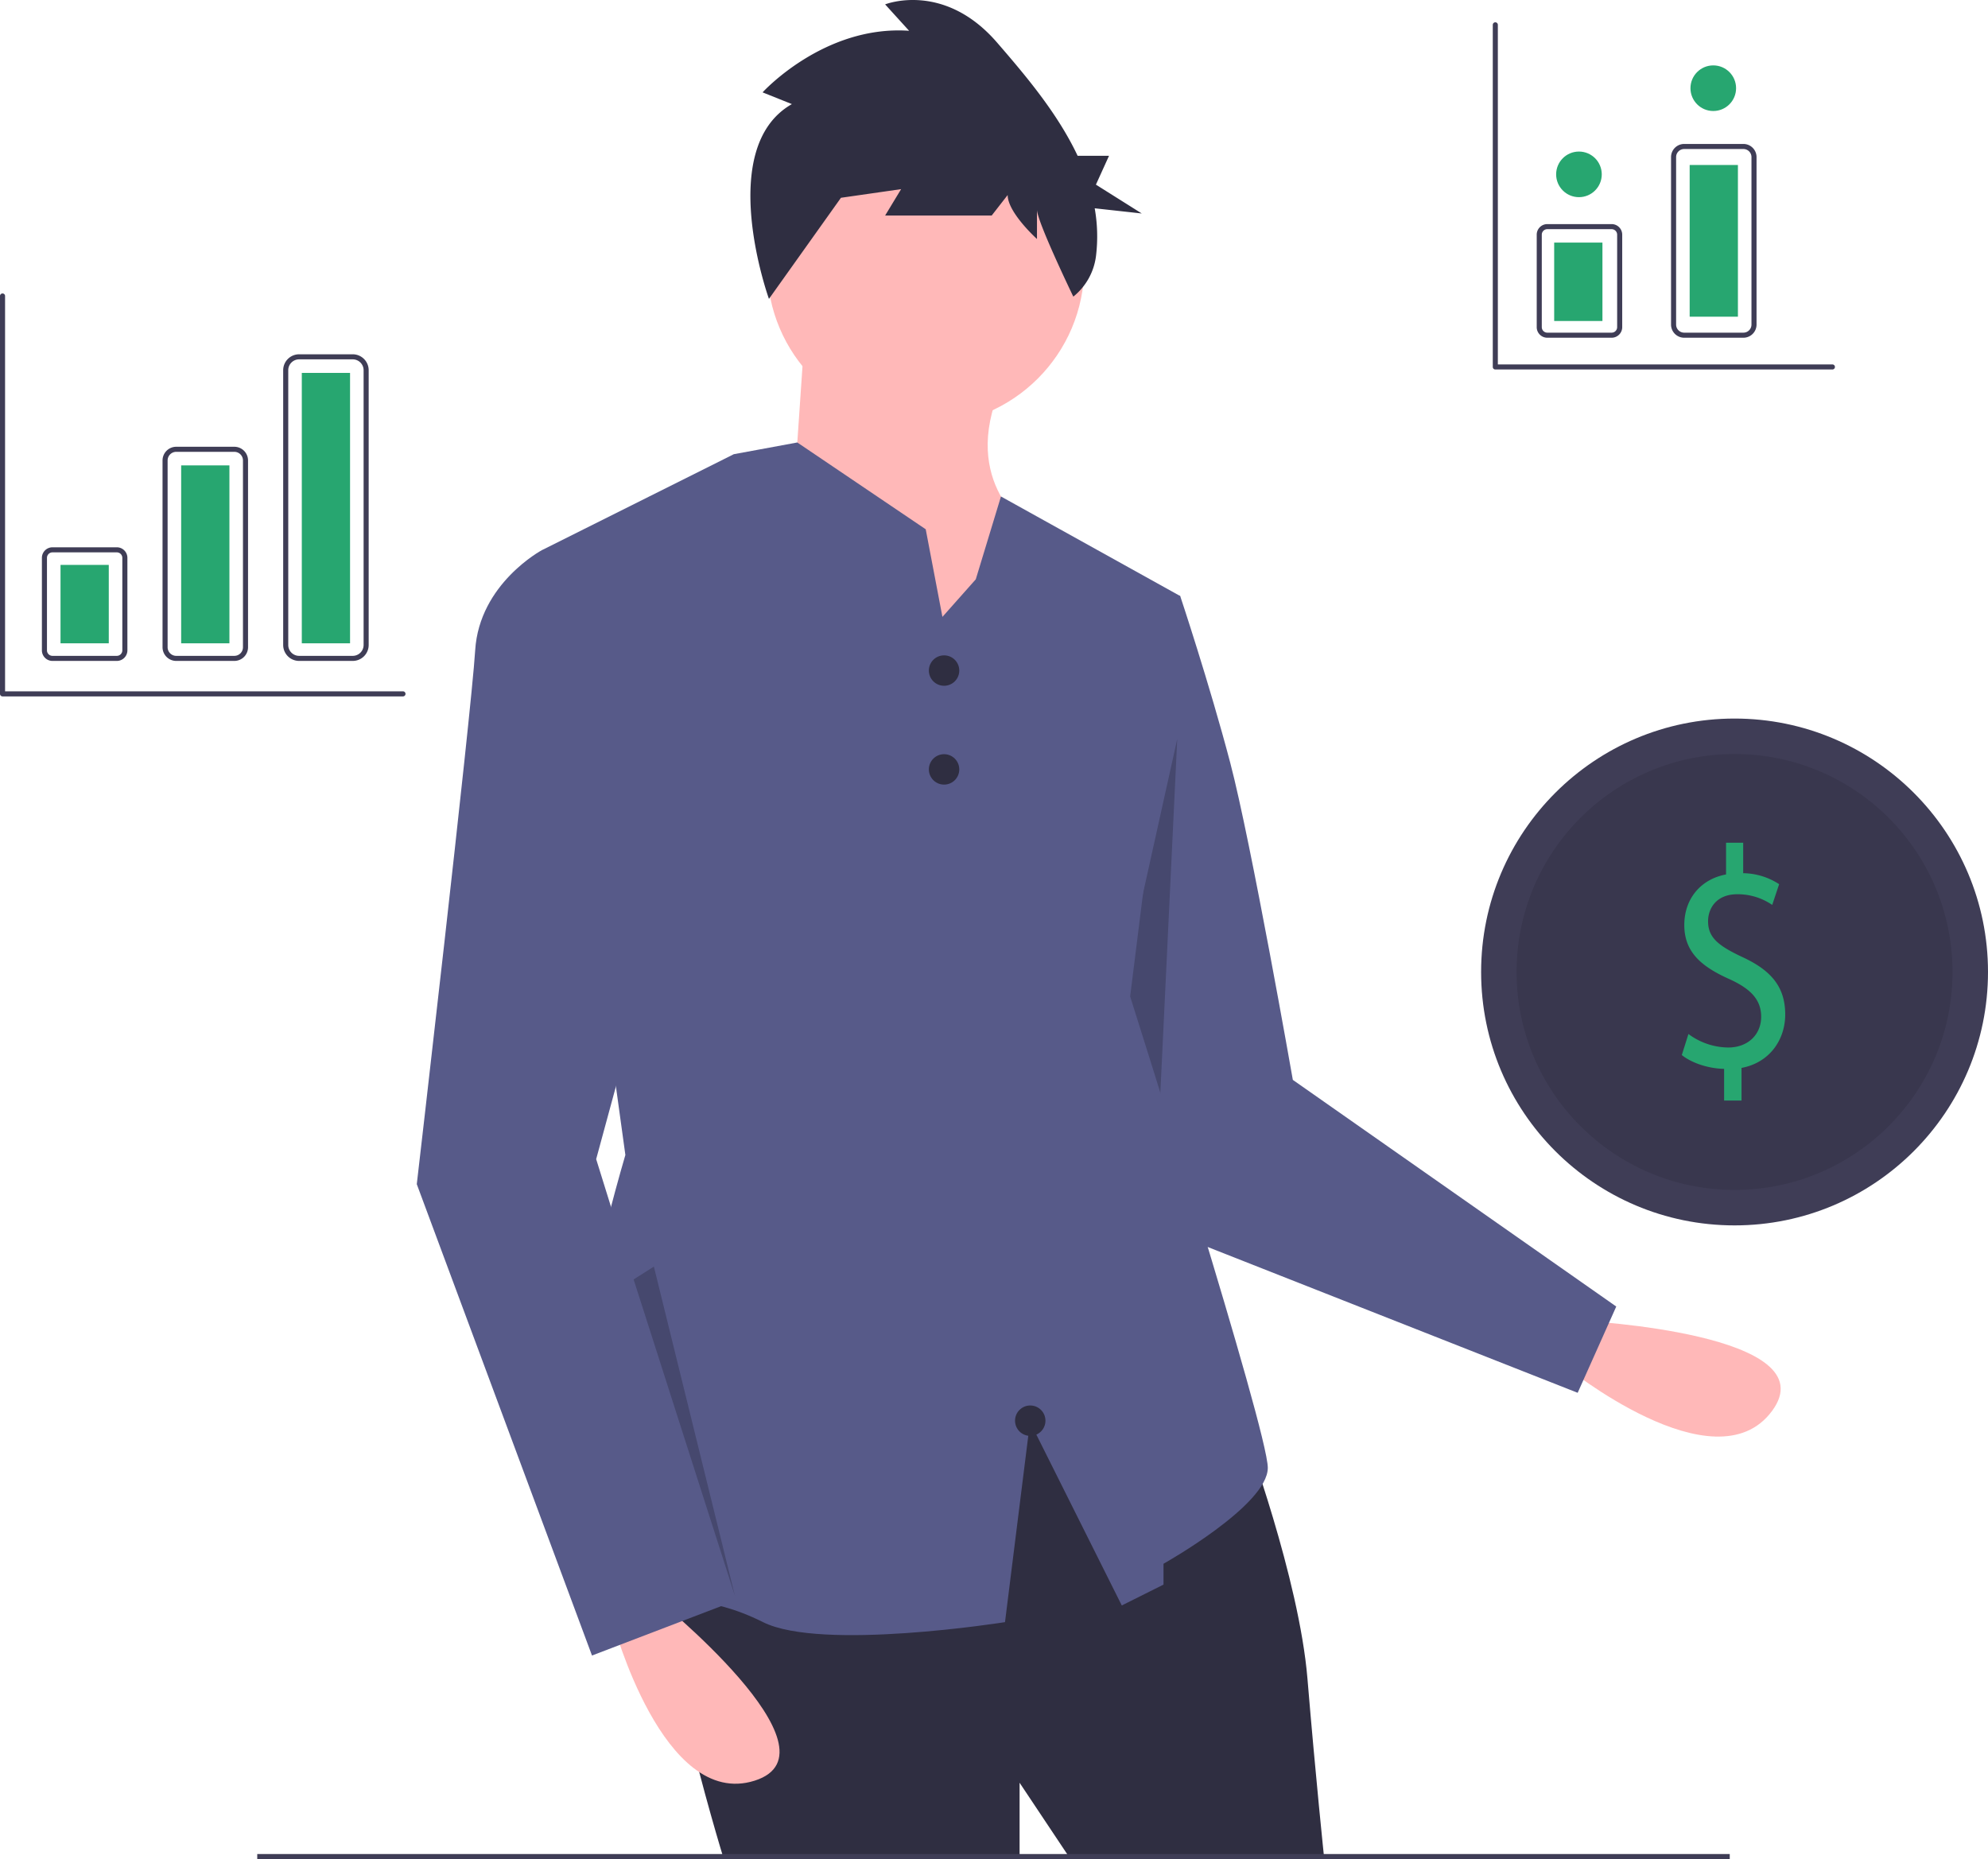 <svg xmlns="http://www.w3.org/2000/svg" data-name="Layer 1" width="784.398" height="733.607" viewBox="0 0 784.398 733.607" xmlns:xlink="http://www.w3.org/1999/xlink"><title>personal_finance</title><path d="M832.546,604.415s97.041,5.017,74.438,35.565-81.995-17.92-81.995-17.92Z" transform="translate(-207.801 -83.197)" fill="#ffb8b8"/><path d="M653.717,313.448l19.752,4.938s11.522,34.566,19.752,65.84S717.911,509.323,717.911,509.323L845.521,598.756,830.301,632.803l-170-67L622.443,417.147Z" transform="translate(-207.801 -83.197)" fill="#575a89"/><polygon points="464.5 291.607 457.138 445.772 472.5 491.607 427.5 458.607 464.5 291.607" opacity="0.2"/><path d="M698.982,648.411s21.398,57.61,24.69,97.114,6.584,70.778,6.584,70.778H629.85l-19.752-29.628V816.303H493.231S460.311,709.313,473.479,696.145s138.265-69.132,138.265-69.132Z" transform="translate(-207.801 -83.197)" fill="#2f2e41"/><rect x="101.5" y="731.607" width="581" height="2" fill="#3f3d56"/><circle cx="365.261" cy="105.155" r="62.548" fill="#ffb8b8"/><path d="M525.328,214.688l-4.938,72.424,62.548,83.946L614.213,292.05s-27.982-18.106-11.522-55.964Z" transform="translate(-207.801 -83.197)" fill="#ffb8b8"/><path d="M708.031,662.4c0,14.82-41.15,37.86-41.15,37.86v8.23l-16.46,8.23-36.21-72.42-9.87,79s-72.43,11.53-95.47,0c-23.05-11.52-34.57-6.58-67.49-18.1s13.17-166.25,13.17-166.25l-32.92-238.67,71.92-35.96,3.79-1.9,9.89-1.82,15.16-2.8,50.67,34.25,4.08,21.4,2.51,13.17,13.16-14.82,9.94-32.69,70.72,39.28-19.75,158.01S708.031,647.59,708.031,662.4Z" transform="translate(-207.801 -83.197)" fill="#575a89"/><path d="M466.072,713.428s75.716,60.902,39.504,72.424-55.964-62.548-55.964-62.548Z" transform="translate(-207.801 -83.197)" fill="#ffb8b8"/><path d="M438.09,303.572l-16.46-3.292s-24.69,13.168-26.336,39.504-23.044,210.689-23.044,210.689l69.132,185.999,55.964-21.398L443.028,540.597,484.178,389.164Z" transform="translate(-207.801 -83.197)" fill="#575a89"/><circle cx="372.5" cy="264.607" r="6" fill="#2f2e41"/><circle cx="372.5" cy="303.607" r="6" fill="#2f2e41"/><circle cx="406.5" cy="560.607" r="6" fill="#2f2e41"/><path d="M520.254,124.274l-11.562-4.629S532.867,93.028,566.503,95.343L557.043,84.928s23.125-9.258,44.147,15.044c11.051,12.775,23.837,27.791,31.808,44.707h12.383l-5.168,11.379,18.088,11.379-18.566-2.044a63.589,63.589,0,0,1,.504,18.875,24.421,24.421,0,0,1-8.943,15.976h0S616.957,170.563,616.957,165.934v11.572s-11.562-10.415-11.562-17.358l-6.307,8.101H557.043l6.307-10.415L539.174,161.305l9.46-12.73-37.431,52.565S489.771,141.632,520.254,124.274Z" transform="translate(-207.801 -83.197)" fill="#2f2e41"/><circle cx="684.398" cy="383.545" r="100" fill="#3f3d56"/><circle cx="684.398" cy="383.545" r="86" opacity="0.1"/><path d="M888.078,517.49V504.973c-6.327-.123-12.873-2.355-16.691-5.453l2.618-8.303a26.681,26.681,0,0,0,15.709,5.329c7.746,0,12.982-5.081,12.982-12.145,0-6.816-4.255-11.03-12.328-14.748-11.128-4.957-18-10.658-18-21.44,0-10.287,6.437-18.094,16.473-19.953V415.742h6.764v12.021a26.543,26.543,0,0,1,14.182,4.337l-2.728,8.18a24.107,24.107,0,0,0-13.746-4.214c-8.4,0-11.564,5.701-11.564,10.658,0,6.444,4.036,9.666,13.528,14.128,11.236,5.205,16.909,11.649,16.909,22.679,0,9.79-6,18.962-17.237,21.068v12.89Z" transform="translate(-207.801 -83.197)" fill="#27a670"/><polygon points="250.005 504.87 290 629.803 258 499.803 250.005 504.87" opacity="0.2"/><path d="M253.894,344H228.508a4.178,4.178,0,0,1-4.173-4.173V303.334a4.178,4.178,0,0,1,4.173-4.173h25.387a4.178,4.178,0,0,1,4.173,4.173v36.493A4.178,4.178,0,0,1,253.894,344Zm-25.387-42.84a2.176,2.176,0,0,0-2.173,2.173v36.493A2.176,2.176,0,0,0,228.508,342h25.387a2.176,2.176,0,0,0,2.173-2.173V303.334a2.176,2.176,0,0,0-2.173-2.173Z" transform="translate(-207.801 -83.197)" fill="#3f3d56"/><path d="M300.264,344H277.338a5.41,5.41,0,0,1-5.404-5.404V264.897a5.41,5.41,0,0,1,5.404-5.404h22.926a5.41,5.41,0,0,1,5.404,5.404v73.699A5.41,5.41,0,0,1,300.264,344Zm-22.926-82.507a3.408,3.408,0,0,0-3.404,3.404v73.699A3.408,3.408,0,0,0,277.338,342h22.926a3.408,3.408,0,0,0,3.404-3.404V264.897a3.408,3.408,0,0,0-3.404-3.404Z" transform="translate(-207.801 -83.197)" fill="#3f3d56"/><path d="M346.979,344H325.824a6.296,6.296,0,0,1-6.289-6.289V229.289A6.296,6.296,0,0,1,325.824,223h21.155a6.296,6.296,0,0,1,6.289,6.289V337.711A6.296,6.296,0,0,1,346.979,344ZM325.824,225a4.294,4.294,0,0,0-4.289,4.289V337.711A4.294,4.294,0,0,0,325.824,342h21.155a4.294,4.294,0,0,0,4.289-4.289V229.289A4.294,4.294,0,0,0,346.979,225Z" transform="translate(-207.801 -83.197)" fill="#3f3d56"/><rect x="23.88" y="222.913" width="19.04" height="30.94" fill="#27a670"/><rect x="71.48" y="183.643" width="19.04" height="70.21" fill="#27a670"/><rect x="119.08" y="147.15" width="19.04" height="106.703" fill="#27a670"/><path d="M930.801,229h-133a1.0 1,0,0,1-1-1V93a1,1,0,0,1,2,0V227h132a1,1,0,0,1,0,2Z" transform="translate(-207.801 -83.197)" fill="#3f3d56"/><path d="M366.801,358h-158a1.0 1,0,0,1-1-1V200a1,1,0,0,1,2,0V356h157a1,1,0,0,1,0,2Z" transform="translate(-207.801 -83.197)" fill="#3f3d56"/><path d="M843.7,216.467H818.313a4.178,4.178,0,0,1-4.174-4.173V175.801a4.178,4.178,0,0,1,4.174-4.173h25.387a4.178,4.178,0,0,1,4.173,4.173V212.294A4.178,4.178,0,0,1,843.7,216.467ZM818.313,173.627a2.176,2.176,0,0,0-2.174,2.173V212.294a2.176,2.176,0,0,0,2.174,2.173h25.387a2.176,2.176,0,0,0,2.173-2.173V175.801a2.176,2.176,0,0,0-2.173-2.173Z" transform="translate(-207.801 -83.197)" fill="#3f3d56"/><path d="M895.689,216.467H872.323a5.19,5.19,0,0,1-5.184-5.184V145.184A5.189,5.189,0,0,1,872.323,140h23.366a5.189,5.189,0,0,1,5.184,5.184V211.283A5.19,5.19,0,0,1,895.689,216.467ZM872.323,142a3.187,3.187,0,0,0-3.184,3.184V211.283a3.187,3.187,0,0,0,3.184,3.184h23.366a3.187,3.187,0,0,0,3.184-3.184V145.184A3.187,3.187,0,0,0,895.689,142Z" transform="translate(-207.801 -83.197)" fill="#3f3d56"/><rect x="613.228" y="95.727" width="19.04" height="30.94" fill="#27a670"/><rect x="666.685" y="65.105" width="19.04" height="59.864" fill="#27a670"/><circle cx="623" cy="68.803" r="9" fill="#27a670"/><circle cx="676" cy="34.803" r="9" fill="#27a670"/></svg>